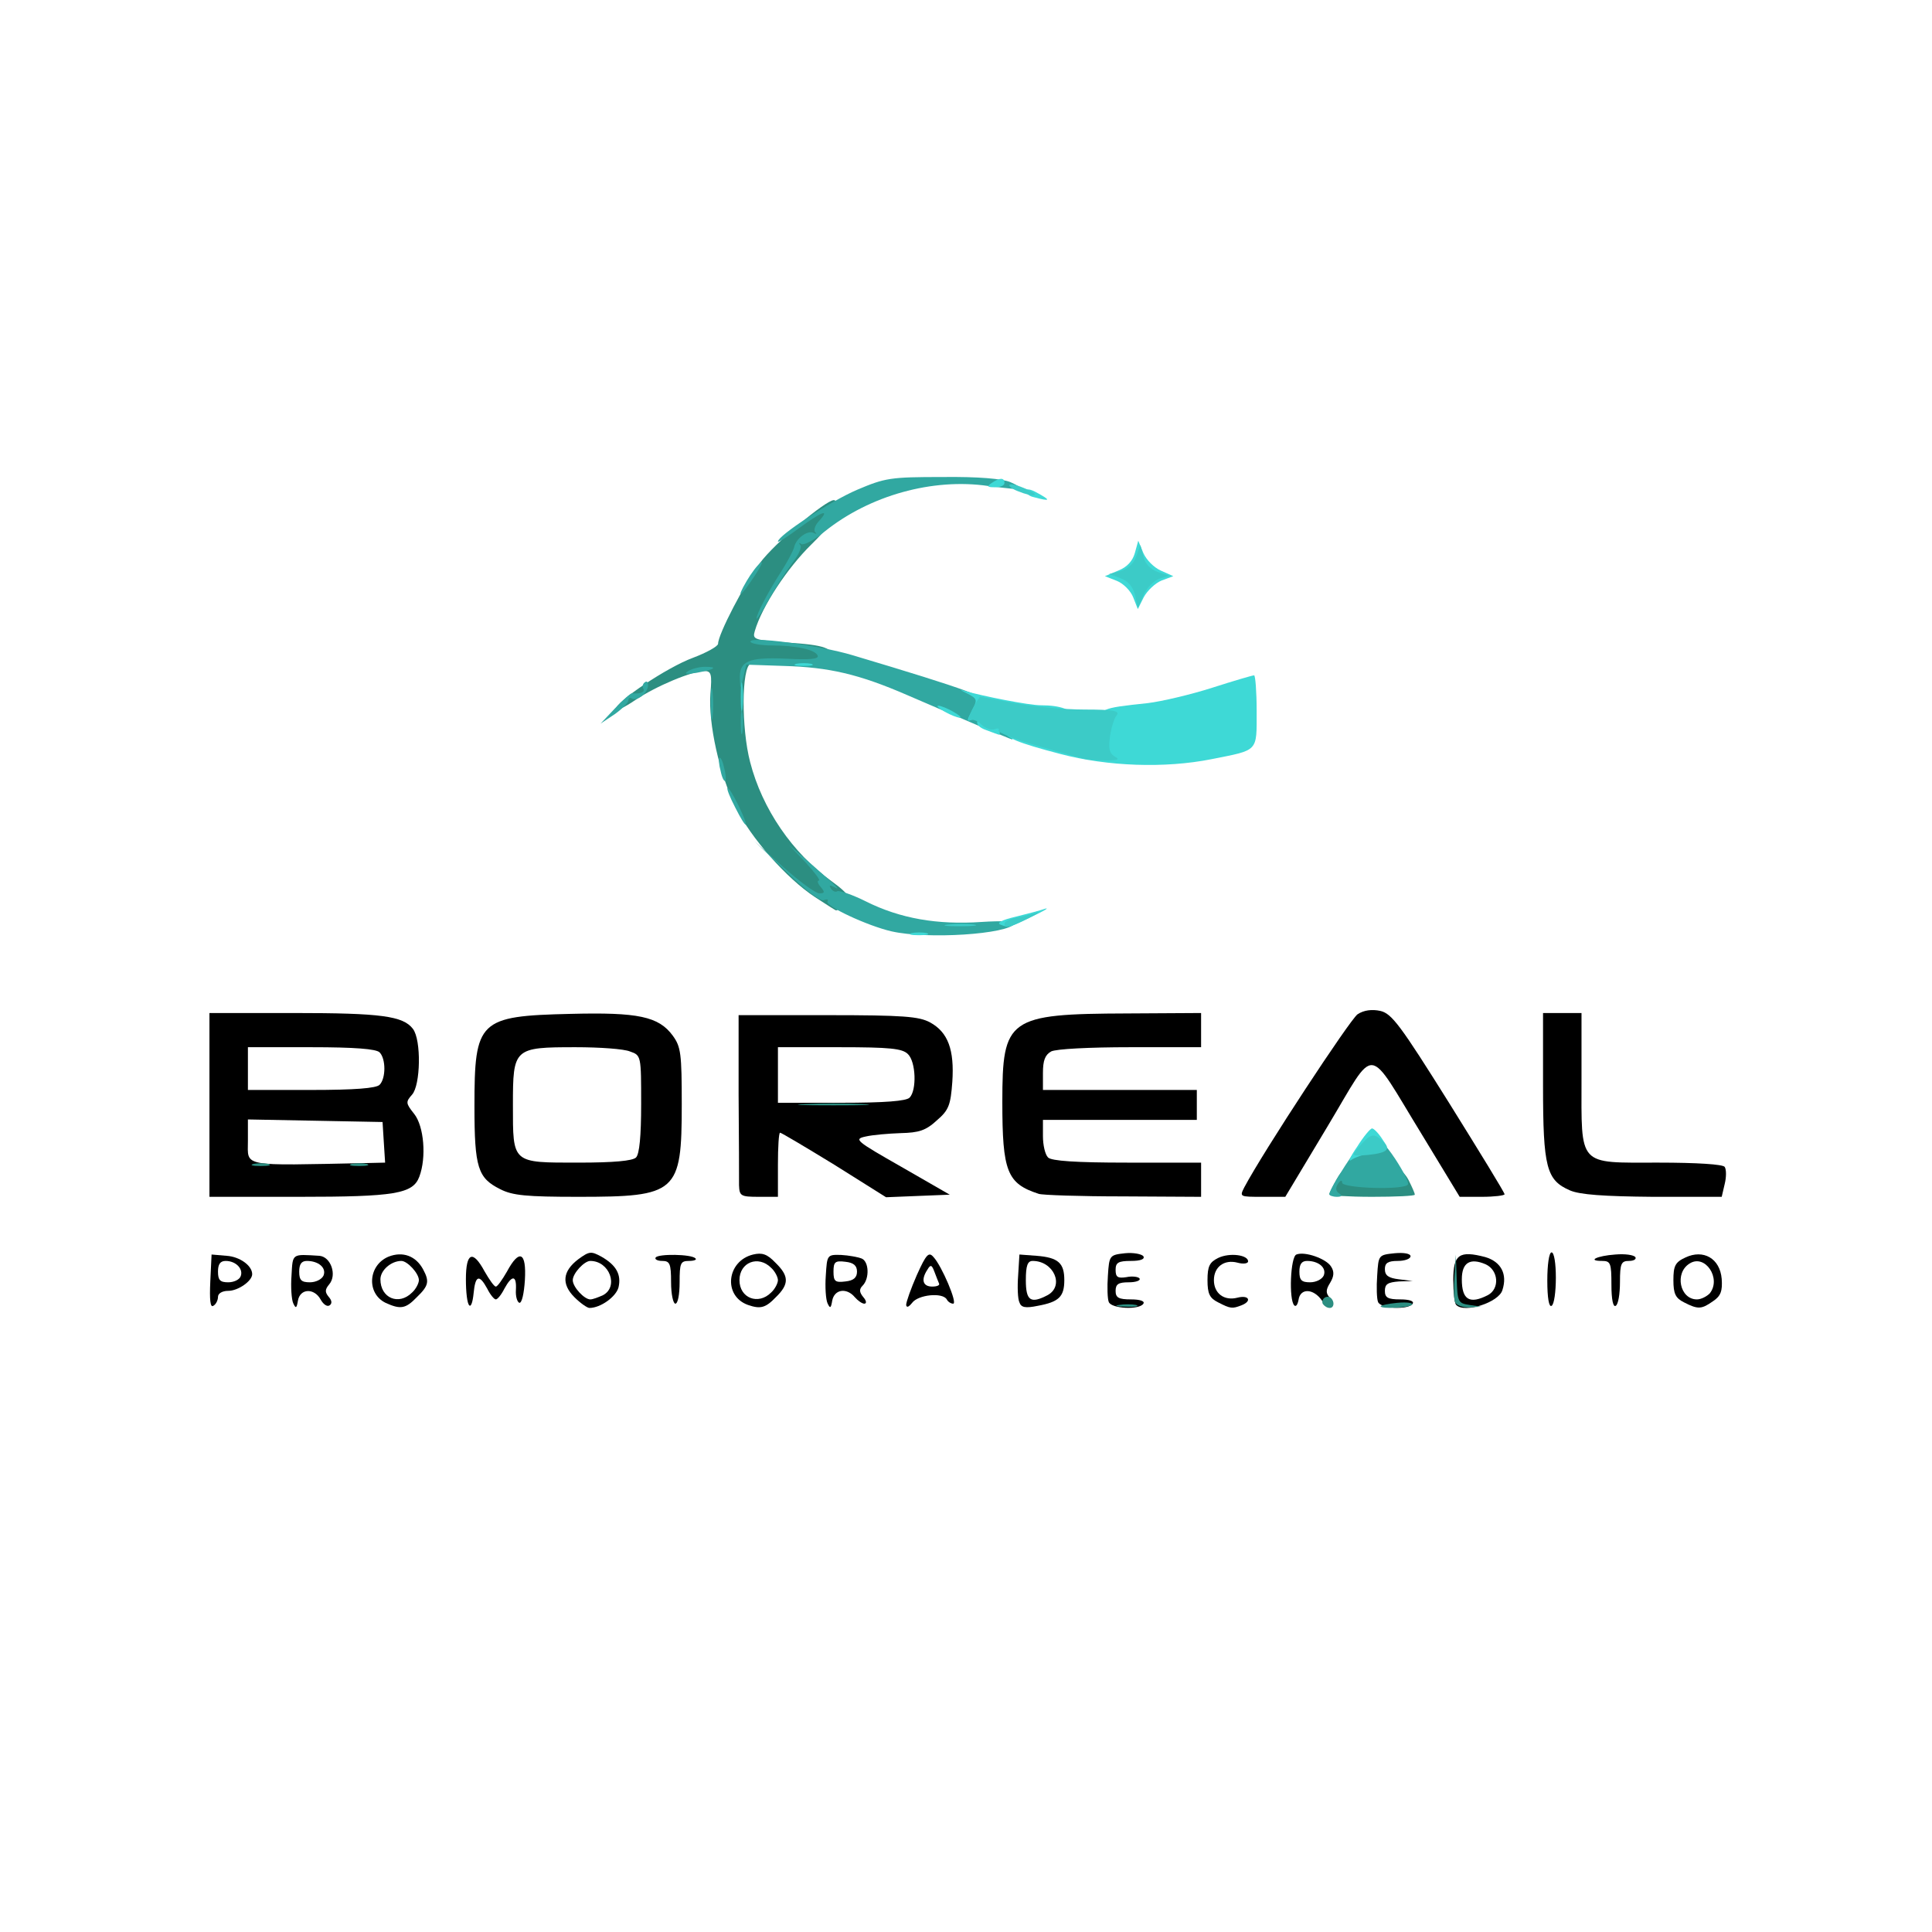 <?xml version="1.0" encoding="utf-8"?>
<!DOCTYPE svg PUBLIC "-//W3C//DTD SVG 1.0//EN" "http://www.w3.org/TR/2001/REC-SVG-20010904/DTD/svg10.dtd">
<svg version="1.0" xmlns="http://www.w3.org/2000/svg" width="452px" height="452px" viewBox="0 0 452 452" preserveAspectRatio="xMidYMid meet">
 <g fill="none">
  <path d="M0 226 l0 -226 226 0 226 0 0 226 0 226 -226 0 -226 0 0 -226z m90.5 50 c1.2 -0.5 -3 -0.6 -10 -0.3 -6.6 0.3 -15.1 0.3 -18.8 -0.1 l-6.7 -0.8 0 -7.9 0 -7.9 18.5 0 c10.2 0 18.5 -0.3 18.5 -0.7 0 -0.5 -8.3 -0.7 -18.5 -0.5 l-18.5 0.3 0 -8.1 0 -8 17.8 0 c12.5 0 18.2 0.4 19 1.2 0.7 0.7 1.2 3.2 1.2 5.6 0 2.6 0.4 4.1 1 3.7 1.4 -0.9 1.2 -6.7 -0.4 -8.8 -2.3 -2.9 -7.3 -3.7 -24.8 -3.7 l-16.8 0 0 18.5 0 18.5 18.3 -0.1 c10 0 19.1 -0.4 20.2 -0.9z m60 -0.5 c4.9 -2.4 6 -5.4 6 -17.1 0 -8.8 -0.3 -10.6 -2.1 -13.1 -3.2 -4.3 -8.2 -5.5 -20.9 -5.1 -17.4 0.6 -19.5 2.6 -19.5 18.6 0 11.2 1.1 14 6 16.4 4.7 2.4 25.6 2.6 30.5 0.3z m28.5 -6 l0 -7.5 3.5 0 c2.1 0 5.4 1.2 8.3 3 5.9 3.6 6.2 3.6 6.2 0.6 0 -2.2 0.5 -2.5 5.3 -3 2.8 -0.3 6.6 -0.8 8.2 -0.9 1.7 -0.2 -4.8 -0.5 -14.2 -0.6 l-17.3 -0.1 0 -9.5 0 -9.5 17.3 -0.1 c10.1 -0.1 16.2 -0.4 14.7 -0.9 -1.4 -0.4 -9.8 -0.8 -18.7 -0.9 l-16.3 -0.1 0 18.5 c0 15.8 0.2 18.5 1.5 18.5 1.2 0 1.5 -1.5 1.5 -7.5z m99 6.5 c0 -0.6 -6.4 -1 -17.3 -1 -12.1 0 -17.7 -0.4 -18.5 -1.2 -0.7 -0.7 -1.2 -4 -1.2 -8 l0 -6.8 18.3 -0.2 18.2 -0.3 -18.2 -0.2 -18.3 -0.3 0 -7 c0 -5.5 0.4 -7.1 1.8 -8 1 -0.7 1.1 -1 0.3 -0.7 -0.8 0.2 -2.4 1.6 -3.5 3.1 -1.7 2.3 -2.1 4.2 -2.1 12.4 0 13.1 1.4 16.2 8.5 18.5 3 1 32 0.7 32 -0.3z m26.8 -10.7 c3.3 -5.5 6.8 -11.3 7.7 -12.7 1 -1.4 1.5 -2.6 1.2 -2.6 -0.7 0 -16.7 25.5 -16.7 26.6 0 1.4 1.5 -0.8 7.8 -11.3z m18.5 8.7 c-0.9 -1.6 -2 -3 -2.3 -3 -0.3 0 -1.4 1.4 -2.3 3 l-1.8 3 4.1 0 4.1 0 -1.8 -3z m17.6 -5.2 c-2.9 -4.6 -8.1 -12.9 -11.6 -18.5 -3.6 -5.7 -7 -10.3 -7.7 -10.3 -0.7 0 -2.1 0.9 -3.1 2 -1.8 2 -1.7 2 1.9 2 4 0 4.1 0.1 18.2 23.2 3.2 5.4 6.2 9.8 6.7 9.8 0.4 0 -1.6 -3.7 -4.4 -8.2z m59.1 7.2 c0 -0.6 -5.6 -1 -14.9 -1 -19.1 0 -18.1 1.1 -18.1 -19.7 0 -12.9 -0.2 -15.3 -1.5 -15.3 -1.3 0 -1.5 2.2 -1.5 14 0 21.7 1.2 22.9 22.8 23 8.1 0 13.2 -0.4 13.2 -1z m-304.4 -6.1 c0.4 -2.2 0 -4.1 -1 -5.4 -1.4 -1.9 -1.5 -1.6 -1.6 4.5 0 6.8 1.6 7.4 2.6 0.9z m124 -16.5 c0.5 -2.5 0.1 -4.7 -1 -7.1 -0.9 -2 -1.8 -3.4 -1.9 -3.2 -0.1 0.2 -0.1 3.7 0.1 7.7 0.4 7.5 1.6 8.7 2.8 2.6z m58.4 -12.4 c0 -1.2 -27.3 -1.2 -31 0 -1.5 0.5 4.3 0.8 14.3 0.9 10.5 0.1 16.7 -0.3 16.7 -0.9z m2.5 -66.4 c10.3 -2 10.5 -2.1 10.5 -7.2 0 -2.4 -0.3 -4.4 -0.7 -4.4 -0.5 0 -3.5 0.9 -6.9 1.9 -12 3.8 -35.8 5 -48.4 2.5 -5.1 -1 7.8 3.8 16.5 6.1 10.3 2.8 19 3.1 29 1.1z m-109.6 -10.8 c-0.1 -8 -0.3 -8.7 -1 -4.8 -0.7 4.1 -0.2 14 0.7 14 0.2 0 0.3 -4.2 0.3 -9.2z"/>
  <path d="M118.6 273.4 c-1.3 -1.2 -1.6 -4.1 -1.6 -14.9 0 -17.1 -0.7 -16.5 17.7 -16.5 7.2 0 14.3 0.4 15.7 1 l2.6 1 0 14.3 c0 9.8 -0.4 14.7 -1.2 15.5 -0.8 0.8 -5.9 1.2 -16.4 1.2 -12.5 0 -15.5 -0.3 -16.8 -1.6z"/>
 </g>
 <g fill="#000000">
  <path d="M49.2 299.8 l0.3 -6.3 3.5 0.3 c3.1 0.2 6 2.3 6 4.3 0 1.6 -3.3 3.9 -5.6 3.9 -1.4 0 -2.4 0.6 -2.4 1.4 0 0.8 -0.5 1.8 -1.1 2.1 -0.7 0.5 -0.9 -1.4 -0.7 -5.7z m7.1 -1.2 c0.7 -1.7 -1.1 -3.6 -3.5 -3.6 -1.3 0 -1.8 0.8 -1.8 2.5 0 2 0.5 2.5 2.4 2.5 1.3 0 2.6 -0.6 2.9 -1.4z"/>
  <path d="M68.6 304.9 c-0.4 -0.9 -0.6 -3.8 -0.4 -6.5 0.3 -5.2 0 -5 6.5 -4.6 2.7 0.2 4.2 4.5 2.3 6.7 -1 1.2 -1 1.8 -0.1 2.9 0.8 0.9 0.8 1.6 0.2 2 -0.6 0.4 -1.5 -0.3 -2.1 -1.4 -1.5 -2.7 -4.8 -2.6 -5.3 0.3 -0.3 1.8 -0.5 1.9 -1.1 0.6z m7.1 -6.5 c0.7 -1.8 -1.2 -3.4 -3.9 -3.4 -1.3 0 -1.8 0.8 -1.8 2.5 0 2 0.5 2.5 2.5 2.5 1.4 0 2.8 -0.7 3.2 -1.6z"/>
  <path d="M90.2 304.8 c-4.5 -2.2 -4.1 -8.8 0.7 -10.8 3.3 -1.3 6.4 -0.2 8.1 3 1.5 2.8 1.3 3.8 -1.5 6.5 -2.6 2.7 -3.8 2.9 -7.3 1.3z m6.2 -2.4 c0.9 -0.8 1.6 -2.2 1.6 -2.9 0 -1.6 -2.7 -4.5 -4.1 -4.5 -2.4 0 -4.9 2.2 -4.9 4.3 0 4.4 4.3 6.2 7.4 3.1z"/>
  <path d="M109.8 305.4 c-0.5 -0.4 -0.8 -3.1 -0.8 -6.1 0 -6.3 1.6 -7 4.4 -1.8 1.1 1.9 2.2 3.5 2.6 3.5 0.4 0 1.5 -1.6 2.6 -3.5 2.9 -5.4 4.6 -4.6 4.2 2 -0.2 3.1 -0.7 5.4 -1.3 5.3 -0.5 -0.2 -0.9 -1.5 -0.8 -3 0.2 -3.5 -0.9 -3.6 -2.7 -0.3 -0.7 1.4 -1.6 2.5 -2 2.5 -0.4 0 -1.3 -1.1 -2 -2.5 -1.9 -3.5 -2.8 -3.1 -3.2 1.1 -0.2 2 -0.6 3.2 -1 2.8z"/>
  <path d="M134.4 303.5 c-3.1 -3.1 -2.8 -6.1 0.9 -8.9 2.6 -1.9 3 -1.9 5.4 -0.6 3.5 2 4.7 4.2 4 7.2 -0.6 2.2 -4.2 4.8 -6.8 4.8 -0.5 0 -2.1 -1.1 -3.5 -2.5z m6.7 -0.5 c3.7 -2 1.5 -8 -3 -8 -1.4 0 -4.1 2.9 -4.1 4.5 0 1.6 2.7 4.5 4.1 4.5 0.6 0 1.9 -0.5 3 -1z"/>
  <path d="M175 305.3 c-5.9 -2.1 -5 -10.3 1.2 -11.8 2.1 -0.5 3.3 -0.1 5.2 1.9 3.2 3.1 3.3 5 0.1 8.1 -2.4 2.5 -3.6 2.8 -6.5 1.8z m5.4 -2.9 c0.9 -0.8 1.6 -2.2 1.6 -2.9 0 -0.7 -0.7 -2.1 -1.6 -2.9 -3 -3 -7.4 -1.3 -7.4 2.9 0 4.2 4.4 5.9 7.4 2.9z"/>
  <path d="M193.6 304.9 c-0.4 -0.9 -0.6 -3.8 -0.4 -6.5 0.3 -4.8 0.3 -4.9 3.6 -4.8 1.8 0.1 3.9 0.5 4.7 0.8 1.8 0.6 2 4.7 0.3 6.4 -0.8 0.8 -0.8 1.5 0.2 2.7 0.7 0.8 0.8 1.5 0.2 1.5 -0.5 0 -1.5 -0.7 -2.2 -1.5 -1.9 -2.3 -4.8 -1.9 -5.3 0.8 -0.3 1.8 -0.5 1.9 -1.1 0.6z m6.9 -7.4 c0 -1.4 -0.8 -2.1 -2.7 -2.3 -2.4 -0.3 -2.8 0 -2.8 2.3 0 2.3 0.4 2.6 2.8 2.3 1.9 -0.2 2.7 -0.9 2.7 -2.3z"/>
  <path d="M212 305.3 c0 -0.7 1.1 -3.8 2.5 -7 2.2 -4.9 2.8 -5.5 3.9 -4.2 1.9 2 5.7 10.9 4.6 10.9 -0.5 0 -1.2 -0.4 -1.5 -1 -1 -1.7 -6.7 -1.1 -8.1 0.8 -0.8 1 -1.3 1.2 -1.4 0.5z m7.7 -5 c-0.2 -0.5 -0.7 -1.7 -1.1 -2.8 -0.6 -1.6 -0.9 -1.7 -1.6 -0.5 -1.6 2.4 -1.1 4 1.1 4 1.1 0 1.8 -0.3 1.6 -0.7z"/>
  <path d="M238.5 304.7 c-0.4 -0.8 -0.5 -3.6 -0.3 -6.3 l0.3 -4.9 4 0.3 c5.1 0.4 6.5 1.7 6.5 5.7 0 3.9 -1.3 5.1 -6.2 6 -2.9 0.6 -3.9 0.4 -4.3 -0.8z m6.6 -1.7 c4 -2.2 1.4 -8 -3.5 -8 -1.2 0 -1.6 1.1 -1.6 4.5 0 4.8 1.1 5.6 5.1 3.5z"/>
  <path d="M259.4 304.6 c-0.3 -0.7 -0.4 -3.5 -0.2 -6.2 0.3 -4.7 0.4 -4.8 4 -5.2 2 -0.2 3.9 0.2 4.3 0.7 0.4 0.7 -0.7 1.1 -2.9 1.1 -3 0 -3.6 0.4 -3.6 2.1 0 1.7 0.5 2 2.5 1.7 1.4 -0.3 2.8 -0.1 3.1 0.3 0.3 0.5 -0.9 0.9 -2.5 0.9 -2.4 0 -3.1 0.4 -3.1 2 0 1.6 0.7 2 3.6 2 2.1 0 3.3 0.4 2.9 1 -0.9 1.5 -7.5 1.2 -8.1 -0.4z"/>
  <path d="M285 304.7 c-2 -1 -2.5 -2 -2.5 -5.2 0 -3.3 0.5 -4.2 2.5 -5.2 2.7 -1.3 7 -0.7 7 0.8 0 0.5 -1.1 0.7 -2.5 0.3 -3.1 -0.8 -5.5 1 -5.5 4.1 0 3.1 2.4 4.9 5.5 4.1 2.7 -0.7 3.5 0.8 0.9 1.8 -2.1 0.8 -2.5 0.8 -5.4 -0.7z"/>
  <path d="M302.8 305.4 c-1.3 -1.3 -0.9 -11.4 0.5 -11.9 2 -0.8 7 1 8.1 2.8 0.8 1.2 0.7 2.3 -0.2 3.8 -1 1.6 -1.1 2.4 -0.1 3.5 0.6 0.8 0.8 1.8 0.4 2.2 -0.4 0.4 -1.4 -0.3 -2.2 -1.5 -2 -2.9 -5.1 -3 -5.5 -0.2 -0.2 1.1 -0.6 1.7 -1 1.3z m6.9 -7 c0.7 -1.8 -1.2 -3.4 -3.9 -3.4 -1.3 0 -1.8 0.8 -1.8 2.5 0 2 0.5 2.5 2.5 2.5 1.4 0 2.8 -0.7 3.2 -1.6z"/>
  <path d="M322.4 304.6 c-0.3 -0.7 -0.4 -3.5 -0.2 -6.2 0.3 -4.8 0.3 -4.8 4.1 -5.2 2.2 -0.2 3.7 0.1 3.7 0.7 0 0.6 -1.3 1.1 -3 1.1 -2.3 0 -3 0.5 -3 1.9 0 1.5 0.8 2.1 3.3 2.4 l3.2 0.4 -3.2 0.1 c-2.6 0.2 -3.3 0.6 -3.3 2.2 0 1.6 0.7 2 3.6 2 2.1 0 3.3 0.4 2.9 1 -0.9 1.5 -7.5 1.2 -8.1 -0.4z"/>
  <path d="M340.7 305.3 c-0.4 -0.3 -0.7 -3 -0.7 -5.9 0 -5.9 1.4 -6.9 7.5 -5.3 3.7 1.1 5.2 4 4 7.7 -0.8 2.9 -8.9 5.5 -10.8 3.5z m7.4 -2.3 c2.8 -1.5 2.5 -5.8 -0.5 -7.2 -3.7 -1.6 -5.6 -0.4 -5.6 3.5 0 4.8 1.8 5.9 6.1 3.7z"/>
  <path d="M362 299.6 c0 -3.7 0.4 -6.6 1 -6.6 0.6 0 1 2.6 1 5.9 0 3.3 -0.4 6.3 -1 6.6 -0.6 0.4 -1 -1.8 -1 -5.9z"/>
  <path d="M377 300.6 c0 -5.1 -0.2 -5.6 -2.2 -5.6 -3.6 0 -1.2 -1.2 3.1 -1.5 2.3 -0.2 4.3 0.1 4.7 0.6 0.3 0.5 -0.4 0.9 -1.5 0.9 -1.8 0 -2.1 0.6 -2.1 4.9 0 2.8 -0.4 5.3 -1 5.6 -0.6 0.4 -1 -1.5 -1 -4.9z"/>
  <path d="M394 304.7 c-2 -1 -2.5 -2 -2.5 -5.2 0 -3.3 0.4 -4.2 2.8 -5.3 4.2 -2 8.1 0.2 8.5 5 0.2 2.8 -0.2 4 -2 5.2 -2.7 1.9 -3.5 2 -6.8 0.3z m6 -2.1 c2.8 -3.5 -1.1 -9.3 -4.7 -7 -3.6 2.2 -2.3 8.4 1.7 8.4 1 0 2.3 -0.7 3 -1.4z"/>
  <path d="M157 300 c0 -4.4 -0.3 -5 -2.1 -5 -1.1 0 -1.8 -0.4 -1.5 -0.8 0.6 -0.9 8.4 -0.8 9.3 0.2 0.4 0.3 -0.3 0.6 -1.5 0.6 -2 0 -2.2 0.5 -2.2 5 0 2.8 -0.4 5 -1 5 -0.5 0 -1 -2.2 -1 -5z"/>
  <path d="M49 258.5 l0 -21.5 19.8 0 c20.4 0 25.5 0.7 27.8 3.7 2 2.6 1.8 13.2 -0.2 15.4 -1.5 1.7 -1.5 2 0.5 4.5 2.3 2.9 2.9 10.2 1.2 14.7 -1.5 4 -5.7 4.7 -28.2 4.7 l-20.9 0 0 -21.5z m36.8 13.6 l4.3 -0.1 -0.3 -4.7 -0.3 -4.8 -15.7 -0.3 -15.8 -0.3 0 5 c0 6.2 -1.9 5.8 27.8 5.2z m3 -18.3 c1.5 -1.5 1.5 -6.1 0 -7.6 -0.8 -0.8 -5.8 -1.2 -16 -1.2 l-14.8 0 0 5 0 5 14.8 0 c10.2 0 15.2 -0.4 16 -1.2z"/>
  <path d="M117 278.2 c-5.2 -2.6 -6 -5 -6 -19.4 0 -20.1 1 -21.1 22.5 -21.6 15.8 -0.4 20.6 0.6 23.9 5.1 1.9 2.6 2.1 4.2 2.1 16.1 0 20.7 -1.1 21.6 -24.2 21.6 -12.1 0 -15.4 -0.3 -18.3 -1.8z m31.8 -7.4 c0.8 -0.8 1.2 -5 1.2 -12.5 0 -11.3 0 -11.4 -2.6 -12.3 -1.4 -0.6 -7.1 -1 -12.7 -1 -14.5 0 -14.7 0.2 -14.7 13.5 0 13.8 -0.3 13.5 15.4 13.5 8.1 0 12.6 -0.4 13.4 -1.2z"/>
  <path d="M172.9 277.3 c0 -1.6 0 -11.1 -0.1 -21.3 l0 -18.5 20.8 0 c17.8 0 21.4 0.3 24 1.7 4.2 2.3 5.7 6.4 5.2 13.9 -0.4 5.4 -0.8 6.6 -3.6 9 -2.6 2.4 -4.2 2.9 -8.5 3 -2.8 0.1 -6.5 0.4 -8.2 0.8 -2.8 0.6 -2.3 1 8.4 7.1 l11.3 6.5 -7.5 0.3 -7.4 0.3 -12.1 -7.6 c-6.7 -4.1 -12.4 -7.5 -12.7 -7.5 -0.3 0 -0.5 3.4 -0.5 7.5 l0 7.5 -4.5 0 c-4.2 0 -4.5 -0.2 -4.6 -2.7z m39.9 -20.5 c1.7 -1.7 1.5 -8.4 -0.4 -10.2 -1.3 -1.3 -4.2 -1.6 -16 -1.6 l-14.4 0 0 6.5 0 6.5 14.8 0 c10.2 0 15.2 -0.4 16 -1.2z"/>
  <path d="M243 279.3 c-7.4 -2.4 -8.5 -5.2 -8.5 -21.5 0 -19.6 1.3 -20.6 29.3 -20.7 l17.2 -0.1 0 4 0 4 -16.6 0 c-9.5 0 -17.4 0.4 -18.5 1 -1.4 0.8 -1.9 2.1 -1.9 5 l0 4 18 0 18 0 0 3.5 0 3.5 -18 0 -18 0 0 3.8 c0 2.1 0.5 4.3 1.2 5 0.8 0.8 6.4 1.2 18.5 1.2 l17.3 0 0 4 0 4 -18.2 -0.1 c-10.1 0 -19 -0.3 -19.8 -0.6z"/>
  <path d="M291.1 277.8 c4.5 -8.5 24.7 -39.2 26.5 -40.5 1.5 -1 3.4 -1.2 5.3 -0.8 2.7 0.6 4.7 3.3 16.1 21.5 7.1 11.4 13 21 13 21.4 0 0.3 -2.4 0.6 -5.3 0.6 l-5.2 0 -8.8 -14.5 c-13.2 -21.5 -10.5 -21.3 -22.1 -2 l-9.9 16.5 -5.4 0 c-5.3 0 -5.3 0 -4.2 -2.2z"/>
  <path d="M367.3 278.5 c-5.5 -2.4 -6.3 -5.3 -6.3 -24.5 l0 -17 4.5 0 4.5 0 0 15.3 c0 20.8 -1 19.7 18 19.7 9.1 0 15.1 0.4 15.5 1 0.4 0.6 0.4 2.4 0 4 l-0.7 3 -16.1 0 c-11.5 -0.1 -17.1 -0.5 -19.4 -1.5z"/>
 </g>
 <g fill="#2c8e81">
  <path d="M261.8 305.3 c1.2 -0.2 3 -0.2 4 0 0.9 0.3 -0.1 0.5 -2.3 0.4 -2.2 0 -3 -0.2 -1.7 -0.4z"/>
  <path d="M309.5 305.1 c-0.6 -1.1 0.9 -2.3 1.9 -1.4 0.9 0.9 0.7 2.3 -0.3 2.3 -0.6 0 -1.2 -0.4 -1.6 -0.9z"/>
  <path d="M323 305.6 c0 -0.2 1.8 -0.6 3.9 -0.8 2.2 -0.2 3.7 0 3.5 0.4 -0.5 0.8 -7.4 1.1 -7.4 0.4z"/>
  <path d="M340.4 304.6 c-0.3 -0.7 -0.3 -3.5 -0.1 -6.2 l0.3 -4.9 0.2 5.7 c0.2 5.4 0.3 5.7 3 6.1 l2.7 0.4 -2.8 0.2 c-1.5 0 -3 -0.5 -3.3 -1.3z"/>
  <path d="M311 279.4 c0 -0.3 0.8 -1.9 1.7 -3.5 1.5 -2.6 2.1 -2.8 5.8 -2.3 2.2 0.3 4.6 0.7 5.3 1 0.6 0.2 1.2 -0.1 1.2 -0.6 0 -2.2 3 -0.8 4.5 2 0.8 1.6 1.5 3.1 1.5 3.5 0 0.3 -4.5 0.5 -10 0.5 -5.5 0 -10 -0.3 -10 -0.6z"/>
  <path d="M59.3 272.3 c0.9 -0.2 2.5 -0.2 3.5 0 0.9 0.3 0.1 0.5 -1.8 0.5 -1.9 0 -2.7 -0.2 -1.7 -0.5z"/>
  <path d="M82.3 272.3 c0.9 -0.2 2.5 -0.2 3.5 0 0.9 0.3 0.1 0.5 -1.8 0.5 -1.9 0 -2.7 -0.2 -1.7 -0.5z"/>
  <path d="M188.3 258.3 c3.7 -0.2 9.7 -0.2 13.5 0 3.7 0.2 0.6 0.3 -6.8 0.3 -7.4 0 -10.5 -0.1 -6.7 -0.3z"/>
  <path d="M190.7 209.9 c-6.7 -4.4 -15.1 -13.9 -18.6 -21.1 -3.8 -7.7 -6.4 -19.5 -5.9 -26.5 0.4 -4.6 0.2 -5.3 -1.4 -5.3 -2.9 0 -11.3 3.5 -16.2 6.8 -2.5 1.7 -4.6 2.7 -4.6 2.2 0 -1.8 12.1 -9.9 18.1 -12.1 3.2 -1.2 5.9 -2.7 5.9 -3.3 0 -2.2 6.2 -14.1 9.8 -18.9 3.4 -4.6 15.4 -14.7 17.3 -14.7 0.5 0 0.9 1 0.9 2.1 0 1.3 -2.4 4.6 -6.2 8.3 -5.6 5.5 -11.5 14.4 -13.2 20.2 -0.6 2 -0.2 2.1 7.1 2.7 9.5 0.6 11.3 1.3 11.3 4.1 0 2.1 -0.2 2.1 -8.9 1.2 -4.9 -0.5 -9.7 -0.6 -10.5 -0.3 -2.1 0.8 -2.2 15 -0.1 23 2.8 10.9 9.9 21.3 19.1 27.9 4.6 3.3 5.5 5.2 2.8 6.2 -0.9 0.3 -1.7 0.6 -1.8 0.6 -0.1 0 -2.3 -1.4 -4.9 -3.1z"/>
 </g>
 <g fill="#31a8a1">
  <path d="M311 279.4 c0 -1.3 7.2 -12.4 8 -12.4 0.5 0 1.5 -0.3 2.3 -0.6 1.1 -0.4 2.7 1.1 5.1 4.7 1.9 2.9 3.3 5.6 3 6 -0.8 1.4 -15.4 0.9 -15.4 -0.4 0 -0.7 -0.4 -0.6 -1 0.3 -0.6 0.9 -0.5 1.7 0.3 2.2 0.8 0.5 0.6 0.8 -0.5 0.8 -1 0 -1.8 -0.3 -1.8 -0.6z"/>
  <path d="M208.6 217.9 c-5.7 -1.3 -15.7 -6 -15 -7 0.3 -0.5 -0.1 -0.6 -0.9 -0.3 -0.8 0.3 -4.4 -2.4 -8.8 -6.7 l-7.4 -7.1 6.8 6.1 c3.7 3.3 7.5 6.1 8.4 6.1 1.3 0 1.3 -0.3 0.3 -1.5 -0.7 -0.8 -0.9 -1.5 -0.4 -1.5 0.4 0 -1 -1.9 -3.1 -4.2 l-4 -4.2 5 4.3 c6.4 5.6 7.4 6.6 5.6 5.6 -1 -0.5 -1.2 -0.4 -0.7 0.4 0.4 0.6 1.1 0.9 1.5 0.6 0.5 -0.2 3.5 0.8 6.7 2.4 8 4 16.7 5.5 27 4.8 4.7 -0.3 8.2 -0.2 7.9 0.3 -1.6 2.6 -20.6 3.8 -28.9 1.9z"/>
  <path d="M172 188.9 c-1.2 -2.3 -2 -4.3 -1.8 -4.5 0.3 -0.2 1.4 1.7 2.6 4.1 2.7 5.6 2 6 -0.8 0.4z"/>
  <path d="M168.6 180.4 c-0.4 -1.4 -0.5 -2.8 -0.3 -3.1 0.3 -0.2 0.8 0.8 1.1 2.3 0.4 1.4 0.5 2.8 0.3 3.1 -0.3 0.2 -0.8 -0.8 -1.1 -2.3z"/>
  <path d="M173.3 169 c0 -2.5 0.2 -3.5 0.4 -2.2 0.2 1.2 0.2 3.2 0 4.5 -0.2 1.2 -0.4 0.2 -0.4 -2.3z"/>
  <path d="M228.5 169.6 c-4.4 -1.9 -11.7 -5 -16.3 -7 -11.3 -4.9 -18.3 -6.5 -28.8 -6.8 l-8.8 -0.3 -0.7 3 c-0.6 2.9 -0.7 2.9 -0.8 0.4 -0.2 -4.2 1.9 -5.2 10.8 -4.8 5.6 0.3 7.7 0.1 7.4 -0.7 -0.5 -1.4 -5 -2.4 -10.9 -2.4 -2.3 0 -4.5 -0.4 -4.8 -0.8 -0.9 -1.5 15.9 0.7 23.9 3.1 27.1 8.1 32.5 10.1 32.5 11.9 0 1.3 0.8 1.8 2.5 1.8 2.1 0 2.5 0.5 2.5 3 0 1.7 -0.1 3 -0.2 3 -0.2 0 -3.9 -1.6 -8.3 -3.4z"/>
  <path d="M166.3 164.5 c0 -3.3 0.2 -4.5 0.4 -2.7 0.2 1.8 0.2 4.5 0 6 -0.2 1.5 -0.4 0 -0.4 -3.3z"/>
  <path d="M143.9 165.7 c1.9 -2 3.7 -3.6 4 -3.5 1.9 0.2 3.1 -0.3 2.6 -1.1 -0.3 -0.5 -0.1 -1.2 0.4 -1.5 0.5 -0.4 0.8 0.1 0.7 1 -0.3 1.8 -2.6 3.5 -3.8 2.8 -0.4 -0.3 -0.8 -0.1 -0.8 0.5 0 0.5 -1.5 2 -3.2 3.2 l-3.3 2.2 3.4 -3.6z"/>
  <path d="M161 157 c0.8 -0.5 2.6 -1 3.9 -1 3.2 0 2.4 0.6 -1.9 1.4 -2.5 0.4 -3.1 0.3 -2 -0.4z"/>
  <path d="M177 144.7 c0 -1.1 2.8 -6.4 5.9 -11.2 1.4 -2.2 2.7 -4.7 2.9 -5.5 0.4 -2 3.2 -4.1 4.6 -3.3 0.6 0.3 0.8 0.2 0.3 -0.2 -0.4 -0.5 0 -1.7 1 -2.7 2.6 -2.9 0.5 -2.1 -4.8 1.8 -2.7 2 -4.9 3.4 -4.9 3.1 0 -1.4 12.4 -9.5 18.5 -12.1 6.6 -2.8 7.8 -3 20 -3 8.4 -0.1 14 0.4 15.9 1.2 1.6 0.7 2.7 1.4 2.5 1.6 -0.2 0.2 -3.7 -0.2 -7.7 -0.7 -13 -1.9 -27.7 2.2 -38.2 10.6 -2.4 2 -4.9 3.3 -5.5 3 -0.5 -0.4 -0.7 -0.3 -0.3 0.2 0.5 0.5 -0.4 2.4 -1.9 4.3 -1.5 2 -3.9 5.8 -5.5 8.6 -1.5 2.8 -2.8 4.7 -2.8 4.3z"/>
  <path d="M174.7 135.9 c1 -1.7 2.4 -3.6 3.2 -4.2 0.8 -0.7 0.2 0.7 -1.4 3.1 -3.2 4.9 -4.5 5.7 -1.8 1.1z"/>
 </g>
 <g fill="#3ed9d6">
  <path d="M317.5 268.3 c1.5 -2.4 3.1 -4.3 3.5 -4.3 0.4 0 1.5 1.1 2.4 2.5 1.6 2.4 1.6 2.4 -2.2 3.1 -2 0.4 -4.3 1.2 -5.1 1.8 -0.8 0.6 -0.2 -0.8 1.4 -3.1z"/>
  <path d="M213.3 218.3 c0.9 -0.2 2.5 -0.2 3.5 0 0.9 0.3 0.1 0.5 -1.8 0.5 -1.9 0 -2.7 -0.2 -1.7 -0.5z"/>
  <path d="M234 216.3 c-0.9 -0.4 0.5 -1.1 3.5 -1.8 2.8 -0.7 5.9 -1.5 7 -1.9 1.1 -0.3 -0.2 0.5 -3 1.8 -5.5 2.7 -5.4 2.7 -7.5 1.9z"/>
  <path d="M248.1 176.4 c-10 -2.6 -13.1 -3.9 -13.1 -5.4 0 -1.6 5 -1.1 12 1 3.6 1.1 7.1 2 7.7 2 0.7 0 1.6 -1.8 1.9 -3.9 0.7 -4.4 0.7 -4.4 11.9 -5.6 3.3 -0.4 10.1 -2 15.1 -3.6 5 -1.6 9.4 -2.9 9.8 -2.9 0.3 0 0.6 3.8 0.6 8.4 0 9.6 0.5 9 -10.5 11.2 -11 2.2 -24.4 1.7 -35.4 -1.2z"/>
  <path d="M230.7 170.8 c-1.5 -0.5 -2.4 -1.4 -2 -2.1 0.4 -0.6 0 -0.8 -1.1 -0.4 -1.5 0.6 -1.5 0.4 -0.2 -2.1 1.3 -2.5 1.3 -2.7 -1.2 -4 -1.5 -0.7 -1.8 -1 -0.7 -0.6 4.6 1.3 15.2 3.4 18 3.4 4.7 0 7.5 1.1 7.5 2.8 0 1.3 -1.3 1.4 -8.5 0.8 -8.4 -0.6 -9.1 -0.4 -8.6 2.7 0 0.4 0 0.7 -0.1 0.6 -0.2 0 -1.5 -0.5 -3.1 -1.1z"/>
  <path d="M221 166.5 c-1.4 -0.8 -2 -1.4 -1.5 -1.4 0.6 0 2.1 0.6 3.5 1.4 1.4 0.8 2.1 1.4 1.5 1.4 -0.5 0 -2.1 -0.6 -3.5 -1.4z"/>
  <path d="M186.3 155.3 c0.9 -0.2 2.5 -0.2 3.5 0 0.9 0.3 0.1 0.5 -1.8 0.5 -1.9 0 -2.7 -0.2 -1.7 -0.5z"/>
  <path d="M265.1 139.7 c-0.6 -1.5 -2.3 -3.2 -3.8 -3.8 l-2.8 -1.1 3.1 -1.3 c2.1 -0.8 3.4 -2.3 3.9 -4.1 l0.8 -2.9 1.2 2.9 c0.7 1.6 2.5 3.4 4.1 4.1 l2.9 1.3 -2.7 1 c-1.5 0.6 -3.4 2.4 -4.2 3.9 l-1.4 2.8 -1.1 -2.8z"/>
  <path d="M241.8 116.3 c-1 -0.2 -1.8 -0.9 -1.8 -1.4 0 -0.6 1 -0.5 2.3 0.2 3.7 2 3.6 2.3 -0.5 1.2z"/>
  <path d="M232 113 c1.9 -1.3 3 -1.3 3 0 0 0.6 -1 1 -2.2 1 -1.9 0 -2 -0.2 -0.8 -1z"/>
 </g>
 <g fill="#3ccbc7">
  <path d="M317.8 268.5 c2.7 -3.2 3.5 -3.5 5.4 -1.8 2.4 2.1 1.6 3 -3.1 3.5 -3.9 0.3 -4 0.3 -2.3 -1.7z"/>
  <path d="M221.8 216.3 c1.8 -0.2 4.5 -0.2 6 0 1.5 0.2 0 0.4 -3.3 0.4 -3.3 0 -4.5 -0.2 -2.7 -0.4z"/>
  <path d="M235 216.1 c0 -0.5 1.2 -1.1 2.8 -1.4 1.5 -0.3 3.6 -0.8 4.7 -1.2 1.1 -0.3 0.2 0.3 -2 1.4 -4.6 2.2 -5.5 2.4 -5.5 1.2z"/>
  <path d="M253.5 177.5 c-0.5 -0.1 -5.4 -1.5 -10.7 -3 -5.4 -1.5 -9.5 -3.2 -9.2 -3.6 0.3 -0.5 -0.1 -0.6 -0.9 -0.3 -0.8 0.3 -2.2 -0.2 -3.1 -1.1 -0.9 -0.9 -2.1 -1.3 -2.7 -1 -0.6 0.4 -0.3 -0.7 0.5 -2.4 0.9 -1.7 1.8 -3.1 1.9 -3.1 0.1 0 3.7 0.7 8 1.5 4.3 0.8 11.7 1.5 16.4 1.5 6.7 0 8.3 0.3 7.6 1.3 -0.6 0.6 -1.3 2.9 -1.6 4.9 -0.4 2.9 -0.2 4 1.1 4.8 1.3 0.7 0.8 0.9 -2.3 0.9 -2.2 0 -4.4 -0.2 -5 -0.4z"/>
  <path d="M173.3 163 c0 -3 0.2 -4.3 0.4 -2.7 0.2 1.5 0.2 3.9 0 5.5 -0.2 1.5 -0.4 0.2 -0.4 -2.8z"/>
  <path d="M265.6 139.4 c-0.5 -2.1 -1.6 -3.4 -3.4 -4.1 l-2.7 -1 2.7 -0.7 c1.6 -0.5 3.1 -1.8 3.6 -3.4 l1 -2.7 0.7 2.7 c0.4 1.7 1.7 3 3.3 3.6 l2.7 0.9 -2.3 0.7 c-1.3 0.5 -3 2.2 -3.7 3.9 l-1.3 3 -0.6 -2.9z"/>
  <path d="M238.1 114.9 c-1.3 -0.5 -2.2 -1.2 -1.9 -1.5 0.3 -0.3 2.1 0.2 3.9 1 3.7 1.6 1.9 2.1 -2 0.5z"/>
 </g>
</svg>